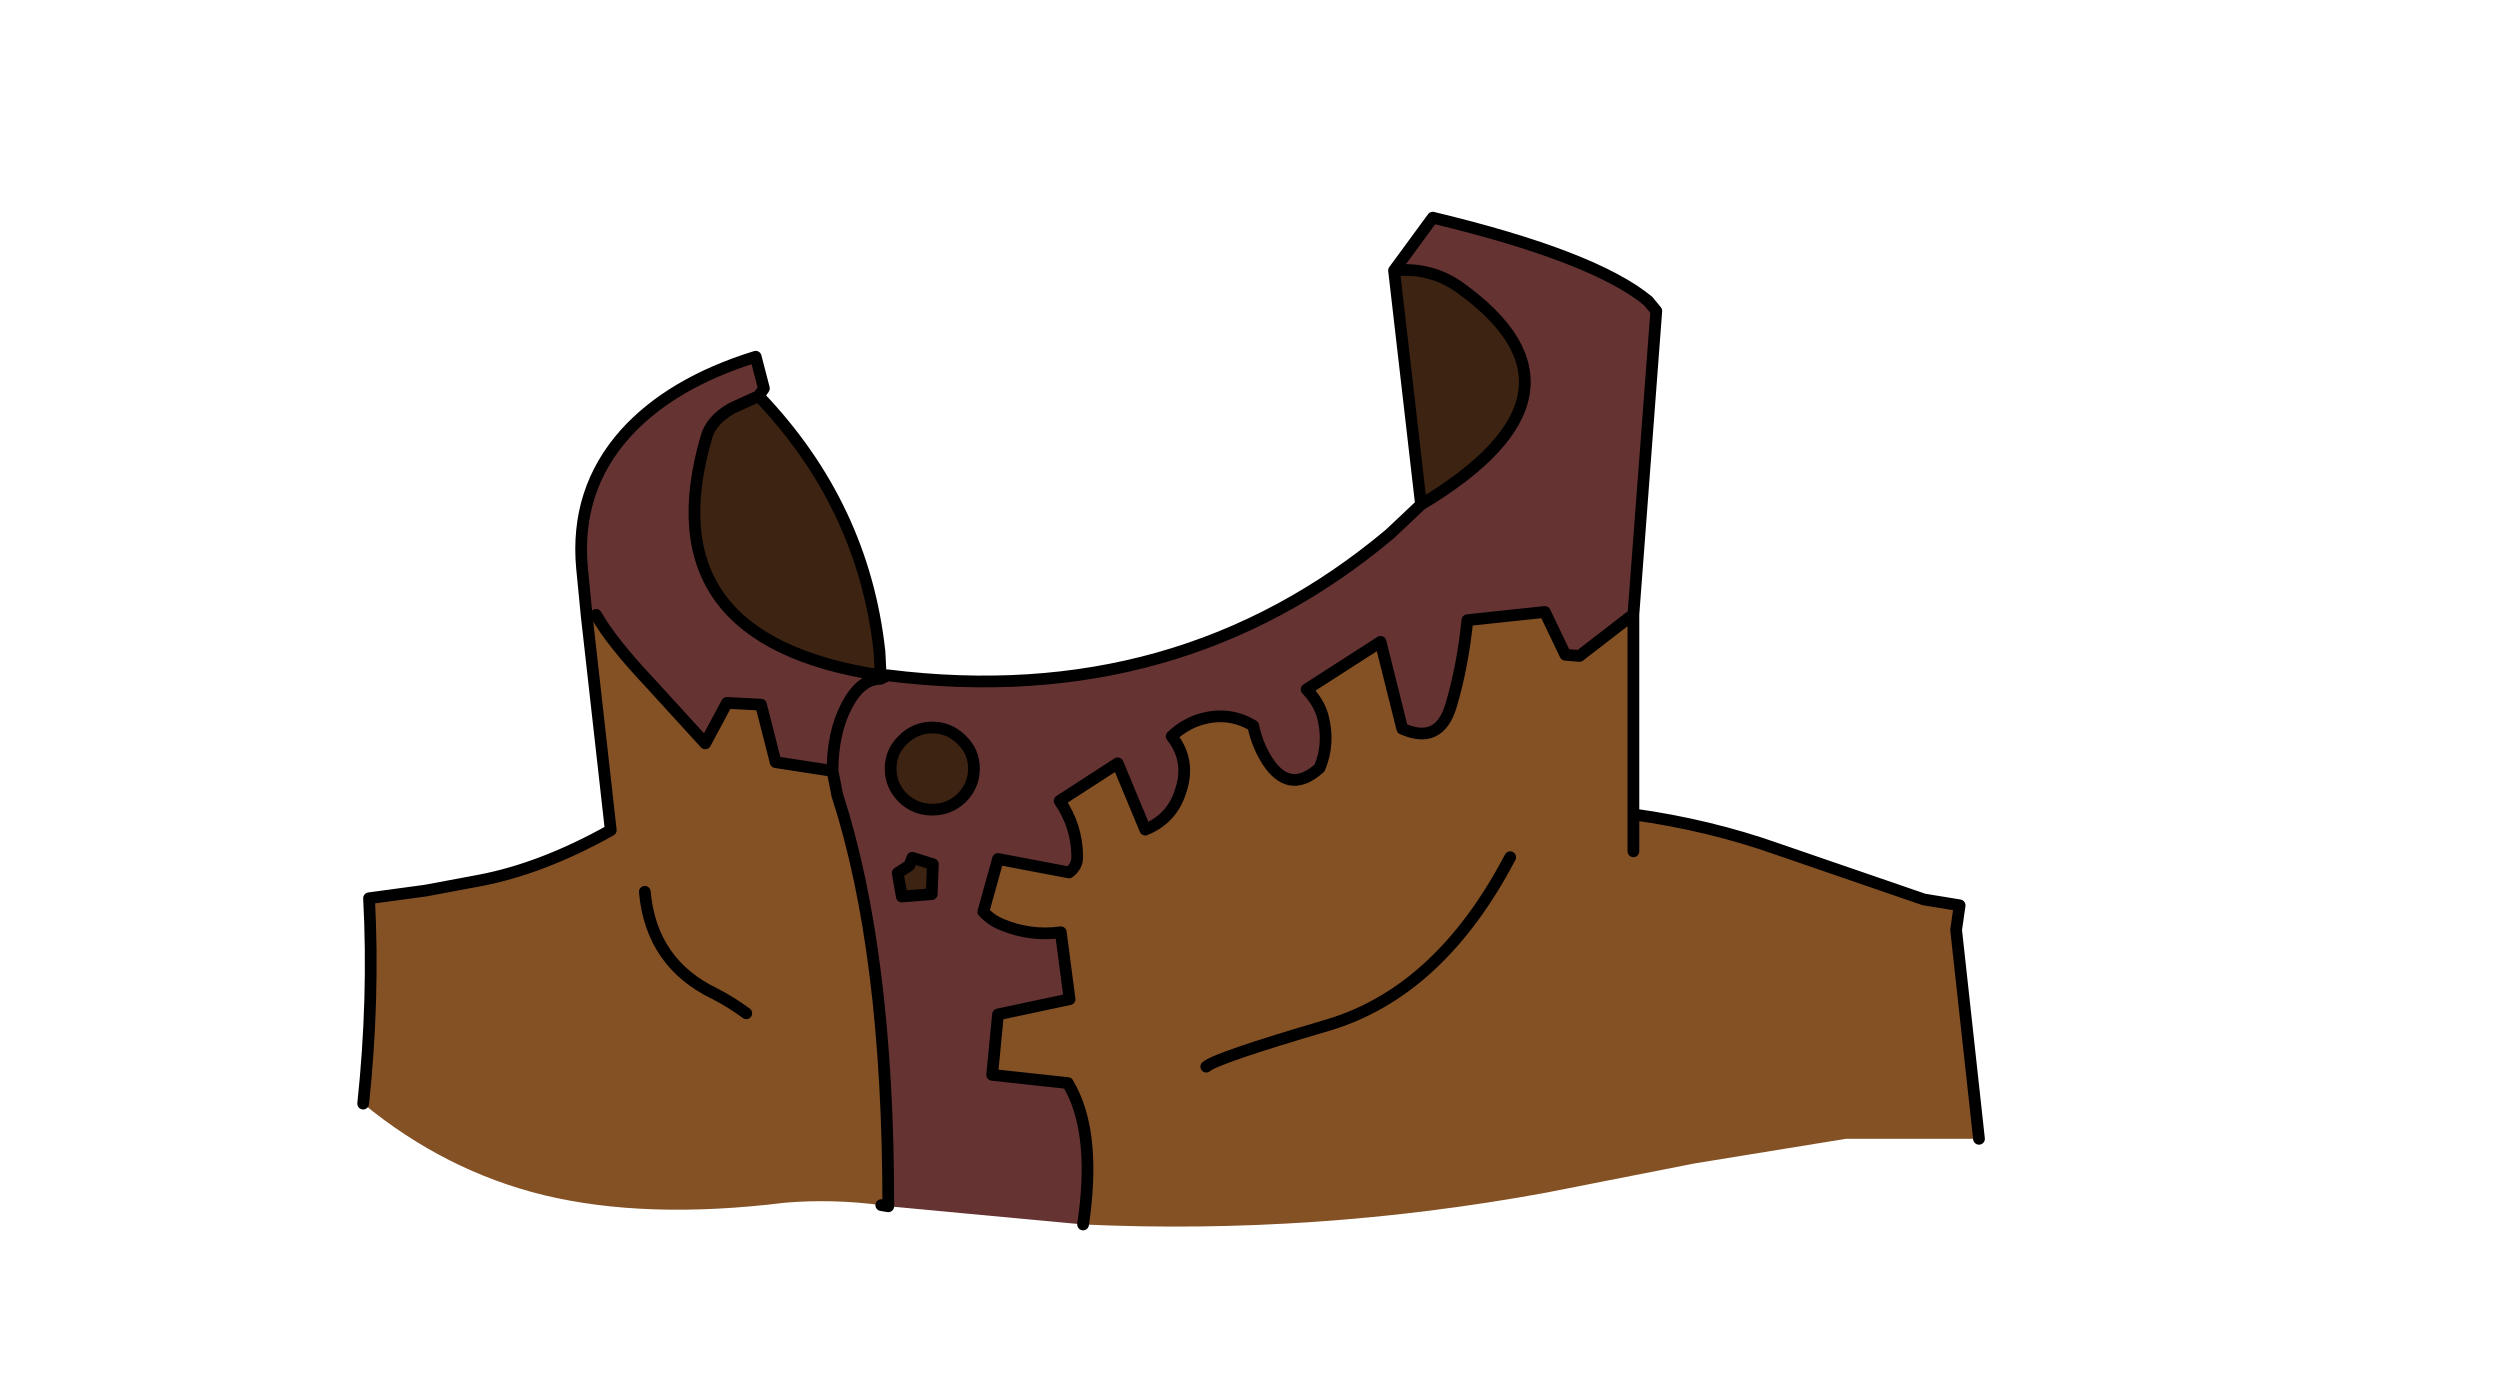 <svg xmlns:xlink="http://www.w3.org/1999/xlink" xmlns="http://www.w3.org/2000/svg" height="119.1px" width="213.05px">
  <g transform="matrix(1.0, 0.0, 0.0, 1.0, 94.65, 81.2)">
    <g data-characterId="912" height="86.8" transform="matrix(1.0, 0.0, 0.0, 1.0, -64.2, -63.15)" width="138.7" xlink:href="#shape0"><g id="shape0" transform="matrix(1.0, 0.0, 0.0, 1.0, 64.2, 63.15)">
      <path d="M44.55 -28.85 L44.55 -11.8 Q51.0 -10.9 56.8 -8.85 L69.3 -4.55 72.35 -4.05 72.05 -1.95 74.0 15.85 62.65 15.85 49.75 17.95 37.05 20.45 Q17.4 24.05 -2.35 23.15 -1.25 15.7 -3.35 11.65 L-3.65 11.1 -10.1 10.4 -9.6 5.25 -3.5 3.95 -4.25 -1.75 Q-6.85 -1.4 -9.25 -2.4 -10.15 -2.75 -10.85 -3.5 L-9.6 -8.0 -3.55 -6.85 Q-2.8 -7.4 -2.85 -8.3 -2.9 -10.85 -4.35 -12.95 L0.6 -16.15 2.95 -10.5 Q5.15 -11.4 5.9 -13.6 6.9 -16.3 5.2 -18.45 6.2 -19.4 7.5 -19.85 10.0 -20.65 12.15 -19.35 12.55 -17.45 13.6 -16.0 15.4 -13.6 17.8 -15.75 18.7 -17.85 18.05 -20.25 17.7 -21.4 16.7 -22.45 L23.0 -26.5 24.85 -19.1 Q28.0 -17.7 29.0 -21.05 30.0 -24.4 30.4 -28.35 L37.0 -29.05 38.75 -25.4 39.95 -25.3 44.55 -28.85 M-19.55 21.5 Q-23.8 20.95 -27.8 21.3 -39.6 22.75 -48.3 20.65 -56.7 18.6 -63.7 12.85 -62.75 3.9 -63.2 -4.65 L-58.4 -5.3 -53.85 -6.15 Q-48.5 -7.15 -42.6 -10.45 L-44.65 -28.7 -43.85 -28.8 Q-42.55 -26.5 -39.25 -23.0 L-34.55 -17.85 -32.7 -21.3 -29.8 -21.15 -28.55 -16.25 -23.7 -15.5 -23.3 -13.45 Q-18.95 -0.05 -18.95 21.5 L-19.55 21.5 M8.15 9.7 Q9.0 8.95 18.55 6.15 28.05 3.3 34.05 -8.15 28.05 3.3 18.55 6.15 9.0 8.95 8.15 9.7 M44.55 -8.65 L44.55 -11.8 44.55 -8.65 M-31.05 5.15 Q-32.35 4.2 -33.7 3.5 -39.15 0.9 -39.7 -5.2 -39.15 0.9 -33.7 3.5 -32.35 4.2 -31.05 5.15" fill="#845125" fill-rule="evenodd" stroke="none"/>
      <path d="M24.15 -58.15 L27.45 -62.65 Q41.2 -59.35 45.8 -55.55 L46.5 -54.7 44.55 -28.85 39.95 -25.3 38.75 -25.4 37.0 -29.05 30.4 -28.35 Q30.0 -24.4 29.0 -21.05 28.0 -17.7 24.85 -19.1 L23.0 -26.5 16.7 -22.45 Q17.7 -21.4 18.05 -20.25 18.7 -17.85 17.8 -15.75 15.4 -13.6 13.6 -16.0 12.55 -17.45 12.15 -19.35 10.0 -20.65 7.5 -19.85 6.2 -19.4 5.2 -18.45 6.9 -16.3 5.9 -13.6 5.15 -11.4 2.95 -10.5 L0.6 -16.15 -4.35 -12.95 Q-2.9 -10.85 -2.85 -8.3 -2.8 -7.4 -3.55 -6.85 L-9.6 -8.0 -10.85 -3.5 Q-10.15 -2.75 -9.25 -2.4 -6.85 -1.4 -4.25 -1.75 L-3.5 3.95 -9.6 5.25 -10.1 10.4 -3.65 11.1 -3.35 11.65 Q-1.25 15.7 -2.35 23.15 L-18.95 21.6 -18.95 21.5 Q-18.95 -0.05 -23.3 -13.45 L-23.7 -15.5 -28.55 -16.25 -29.8 -21.15 -32.7 -21.3 -34.55 -17.85 -39.25 -23.0 Q-42.55 -26.5 -43.85 -28.8 L-44.65 -28.7 -45.05 -32.8 Q-45.65 -39.4 -41.4 -44.2 -37.5 -48.55 -30.25 -50.8 L-29.55 -48.1 -30.0 -47.45 -32.3 -46.4 Q-34.05 -45.4 -34.45 -43.95 -39.5 -26.65 -19.6 -23.65 L-19.6 -23.35 -19.0 -23.65 Q5.75 -20.55 23.8 -35.7 L26.45 -38.2 Q42.3 -47.7 29.75 -56.7 27.3 -58.45 24.15 -58.15 M-19.6 -23.35 Q-21.3 -23.35 -22.5 -21.05 -23.7 -18.75 -23.7 -15.5 -23.7 -18.75 -22.5 -21.05 -21.3 -23.35 -19.6 -23.35 M-18.75 -15.7 Q-18.75 -14.25 -17.7 -13.2 -16.65 -12.2 -15.2 -12.2 -13.75 -12.2 -12.7 -13.2 -11.65 -14.25 -11.65 -15.7 -11.65 -17.15 -12.7 -18.15 -13.75 -19.2 -15.2 -19.2 -16.65 -19.2 -17.7 -18.15 -18.75 -17.15 -18.75 -15.7 M-17.8 -4.8 L-15.25 -5.0 -15.15 -7.55 -16.9 -8.1 -17.15 -7.45 -18.15 -6.8 -17.8 -4.8" fill="#663333" fill-rule="evenodd" stroke="none"/>
      <path d="M-30.0 -47.45 Q-21.05 -38.1 -19.7 -25.65 L-19.6 -23.65 Q-39.5 -26.65 -34.45 -43.95 -34.05 -45.4 -32.3 -46.4 L-30.0 -47.45 M26.45 -38.2 L24.15 -58.15 Q27.3 -58.45 29.75 -56.7 42.3 -47.7 26.45 -38.2 M-17.8 -4.8 L-18.15 -6.8 -17.15 -7.45 -16.9 -8.1 -15.15 -7.55 -15.25 -5.0 -17.8 -4.8 M-18.75 -15.7 Q-18.75 -17.15 -17.7 -18.15 -16.65 -19.2 -15.2 -19.2 -13.75 -19.2 -12.7 -18.15 -11.65 -17.15 -11.65 -15.7 -11.65 -14.25 -12.7 -13.2 -13.75 -12.2 -15.2 -12.2 -16.65 -12.2 -17.7 -13.2 -18.75 -14.25 -18.75 -15.7" fill="#3d2312" fill-rule="evenodd" stroke="none"/>
      <path d="M24.15 -58.15 L27.45 -62.65 Q41.2 -59.35 45.8 -55.55 L46.5 -54.7 44.55 -28.85 44.55 -11.8 Q51.0 -10.9 56.8 -8.85 L69.3 -4.55 72.35 -4.05 72.05 -1.95 74.0 15.85 M-18.95 21.6 L-19.55 21.5 M-63.7 12.85 Q-62.75 3.9 -63.2 -4.65 L-58.4 -5.3 -53.85 -6.15 Q-48.5 -7.15 -42.6 -10.45 L-44.65 -28.7 -45.05 -32.8 Q-45.65 -39.4 -41.4 -44.2 -37.5 -48.55 -30.25 -50.8 L-29.55 -48.1 -30.0 -47.45 Q-21.05 -38.1 -19.7 -25.65 L-19.6 -23.65 -19.0 -23.65 Q5.75 -20.55 23.8 -35.7 L26.45 -38.2 24.15 -58.15 Q27.3 -58.45 29.75 -56.7 42.3 -47.7 26.45 -38.2 M44.55 -28.85 L39.95 -25.3 38.75 -25.4 37.0 -29.05 30.4 -28.35 Q30.0 -24.4 29.0 -21.05 28.0 -17.7 24.85 -19.1 L23.0 -26.5 16.7 -22.45 Q17.7 -21.4 18.05 -20.25 18.7 -17.85 17.8 -15.75 15.4 -13.6 13.6 -16.0 12.55 -17.45 12.15 -19.35 10.0 -20.65 7.5 -19.85 6.2 -19.4 5.2 -18.45 6.9 -16.3 5.9 -13.6 5.15 -11.4 2.95 -10.5 L0.6 -16.15 -4.35 -12.95 Q-2.9 -10.85 -2.85 -8.3 -2.8 -7.4 -3.55 -6.85 L-9.6 -8.0 -10.85 -3.5 Q-10.15 -2.75 -9.25 -2.4 -6.85 -1.4 -4.25 -1.75 L-3.5 3.95 -9.6 5.25 -10.1 10.4 -3.65 11.1 -3.35 11.65 Q-1.25 15.7 -2.35 23.15 M44.55 -11.8 L44.55 -8.65 M34.05 -8.15 Q28.05 3.3 18.55 6.15 9.0 8.95 8.15 9.7 M-43.85 -28.8 Q-42.55 -26.5 -39.25 -23.0 L-34.55 -17.85 -32.7 -21.3 -29.8 -21.15 -28.55 -16.25 -23.7 -15.5 Q-23.7 -18.75 -22.5 -21.05 -21.3 -23.35 -19.6 -23.35 L-19.6 -23.65 Q-39.5 -26.65 -34.45 -43.95 -34.05 -45.4 -32.3 -46.4 L-30.0 -47.45 M-23.7 -15.5 L-23.3 -13.45 Q-18.95 -0.05 -18.95 21.5 L-18.95 21.6 M-19.6 -23.35 L-19.0 -23.65 M-18.75 -15.7 Q-18.75 -14.25 -17.7 -13.2 -16.65 -12.2 -15.2 -12.2 -13.75 -12.2 -12.7 -13.2 -11.65 -14.25 -11.65 -15.7 -11.65 -17.15 -12.7 -18.15 -13.75 -19.2 -15.2 -19.2 -16.65 -19.2 -17.7 -18.15 -18.75 -17.15 -18.75 -15.7 M-17.8 -4.8 L-15.25 -5.0 -15.15 -7.55 -16.9 -8.1 -17.15 -7.45 -18.15 -6.8 -17.8 -4.8 M-39.7 -5.2 Q-39.15 0.9 -33.7 3.5 -32.35 4.2 -31.05 5.15" fill="none" stroke="#000000" stroke-linecap="round" stroke-linejoin="round" stroke-width="1.0"/>
    </g>
  </g>
  </g>
  <defs>
    </defs>
</svg>
